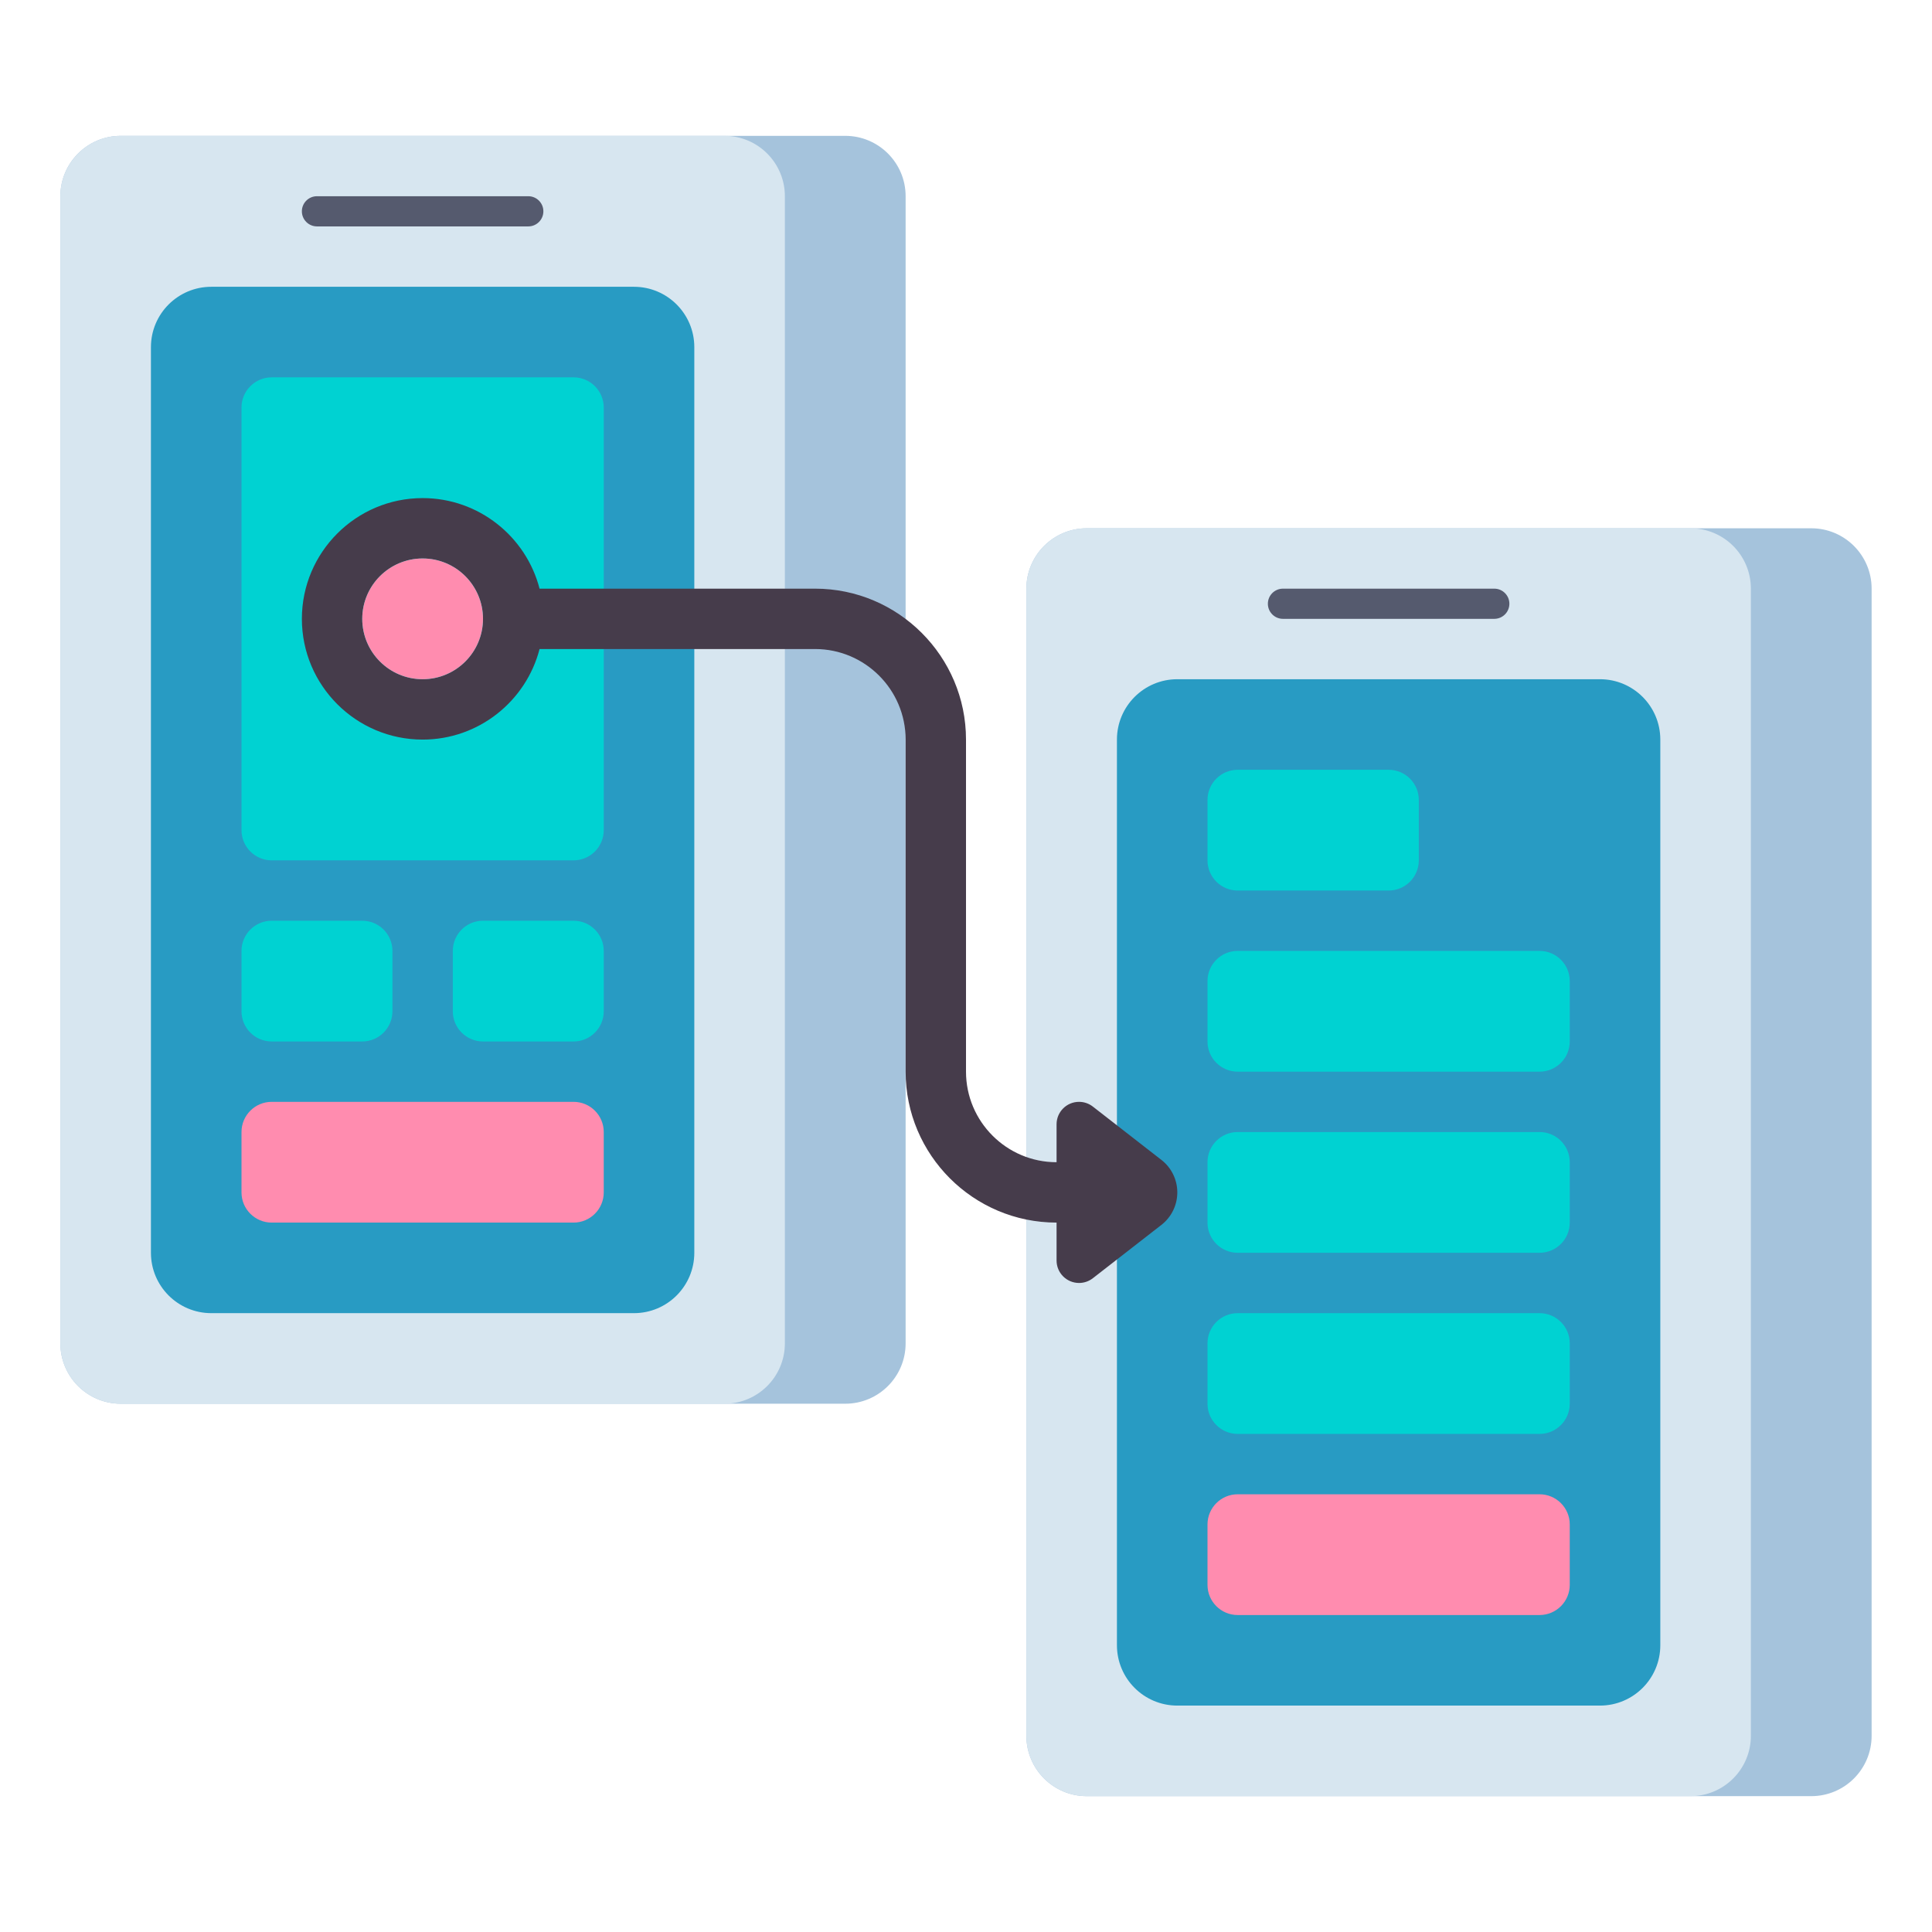 <svg id="Layer_1" enable-background="new 0 0 512 512" height="512" viewBox="0 0 512 512" width="512" xmlns="http://www.w3.org/2000/svg"><g><g><g><g><path d="m224 372h-192c-8.837 0-16-7.163-16-16v-304c0-8.837 7.163-16 16-16h192c8.837 0 16 7.163 16 16v304c0 8.837-7.163 16-16 16z" fill="#a5c3dc"/></g><g><path d="m192 372h-160c-8.837 0-16-7.163-16-16v-304c0-8.837 7.163-16 16-16h160c8.837 0 16 7.163 16 16v304c0 8.837-7.163 16-16 16z" fill="#d7e6f0"/></g><g><path d="m168 348h-112c-8.837 0-16-7.163-16-16v-240c0-8.837 7.163-16 16-16h112c8.837 0 16 7.163 16 16v240c0 8.837-7.163 16-16 16z" fill="#289bc3"/></g><g><path d="m140 60h-56c-2.209 0-4-1.791-4-4 0-2.209 1.791-4 4-4h56c2.209 0 4 1.791 4 4 0 2.209-1.791 4-4 4z" fill="#555a6e"/></g></g><g><path d="m152 228h-80c-4.418 0-8-3.582-8-8v-112c0-4.418 3.582-8 8-8h80c4.418 0 8 3.582 8 8v112c0 4.418-3.582 8-8 8z" fill="#00d2d2"/></g><g><path d="m96 276h-24c-4.418 0-8-3.582-8-8v-16c0-4.418 3.582-8 8-8h24c4.418 0 8 3.582 8 8v16c0 4.418-3.582 8-8 8z" fill="#00d2d2"/></g><g><path d="m152 324h-80c-4.418 0-8-3.582-8-8v-16c0-4.418 3.582-8 8-8h80c4.418 0 8 3.582 8 8v16c0 4.418-3.582 8-8 8z" fill="#ff8caf"/></g><g><path d="m152 276h-24c-4.418 0-8-3.582-8-8v-16c0-4.418 3.582-8 8-8h24c4.418 0 8 3.582 8 8v16c0 4.418-3.582 8-8 8z" fill="#00d2d2"/></g></g><g><g><path d="m480 476h-192c-8.837 0-16-7.163-16-16v-304c0-8.837 7.163-16 16-16h192c8.837 0 16 7.163 16 16v304c0 8.837-7.163 16-16 16z" fill="#a5c3dc"/></g><g><g><path d="m448 476h-160c-8.837 0-16-7.163-16-16v-304c0-8.837 7.163-16 16-16h160c8.837 0 16 7.163 16 16v304c0 8.837-7.163 16-16 16z" fill="#d7e6f0"/></g><g><path d="m424 452h-112c-8.837 0-16-7.163-16-16v-240c0-8.837 7.163-16 16-16h112c8.837 0 16 7.163 16 16v240c0 8.837-7.163 16-16 16z" fill="#289bc3"/></g><g><path d="m396 164h-56c-2.209 0-4-1.791-4-4 0-2.209 1.791-4 4-4h56c2.209 0 4 1.791 4 4 0 2.209-1.791 4-4 4z" fill="#555a6e"/></g></g><g><path d="m368 236h-40c-4.418 0-8-3.582-8-8v-16c0-4.418 3.582-8 8-8h40c4.418 0 8 3.582 8 8v16c0 4.418-3.582 8-8 8z" fill="#00d2d2"/></g><g><path d="m408 284h-80c-4.418 0-8-3.582-8-8v-16c0-4.418 3.582-8 8-8h80c4.418 0 8 3.582 8 8v16c0 4.418-3.582 8-8 8z" fill="#00d2d2"/></g><g><path d="m408 332h-80c-4.418 0-8-3.582-8-8v-16c0-4.418 3.582-8 8-8h80c4.418 0 8 3.582 8 8v16c0 4.418-3.582 8-8 8z" fill="#00d2d2"/></g><g><path d="m408 380h-80c-4.418 0-8-3.582-8-8v-16c0-4.418 3.582-8 8-8h80c4.418 0 8 3.582 8 8v16c0 4.418-3.582 8-8 8z" fill="#00d2d2"/></g><g><path d="m408 428h-80c-4.418 0-8-3.582-8-8v-16c0-4.418 3.582-8 8-8h80c4.418 0 8 3.582 8 8v16c0 4.418-3.582 8-8 8z" fill="#ff8caf"/></g></g><g><path d="m307.79 307.392-18.177-14.138c-1.046-.813-2.332-1.255-3.657-1.255-3.29 0-5.956 2.667-5.956 5.956v10.045c-13.233 0-24-10.766-24-24v-88c0-22.056-17.944-40-40-40h-73.013c-3.561-13.786-16.104-24-30.987-24-17.645 0-32 14.355-32 32s14.355 32 32 32c14.884 0 27.426-10.214 30.987-24h73.013c13.233 0 24 10.766 24 24v88c0 22.056 17.944 40 40 40v10.044c0 3.29 2.667 5.956 5.956 5.956 1.325 0 2.611-.442 3.657-1.255l18.177-14.138c2.656-2.066 4.21-5.243 4.21-8.608s-1.554-6.541-4.21-8.607zm-179.79-143.392c0 8.823-7.178 16-16 16s-16-7.177-16-16 7.178-16 16-16 16 7.177 16 16z" fill="#463c4b"/><circle cx="112" cy="164" fill="#ff8caf" r="16"/></g></g></svg>